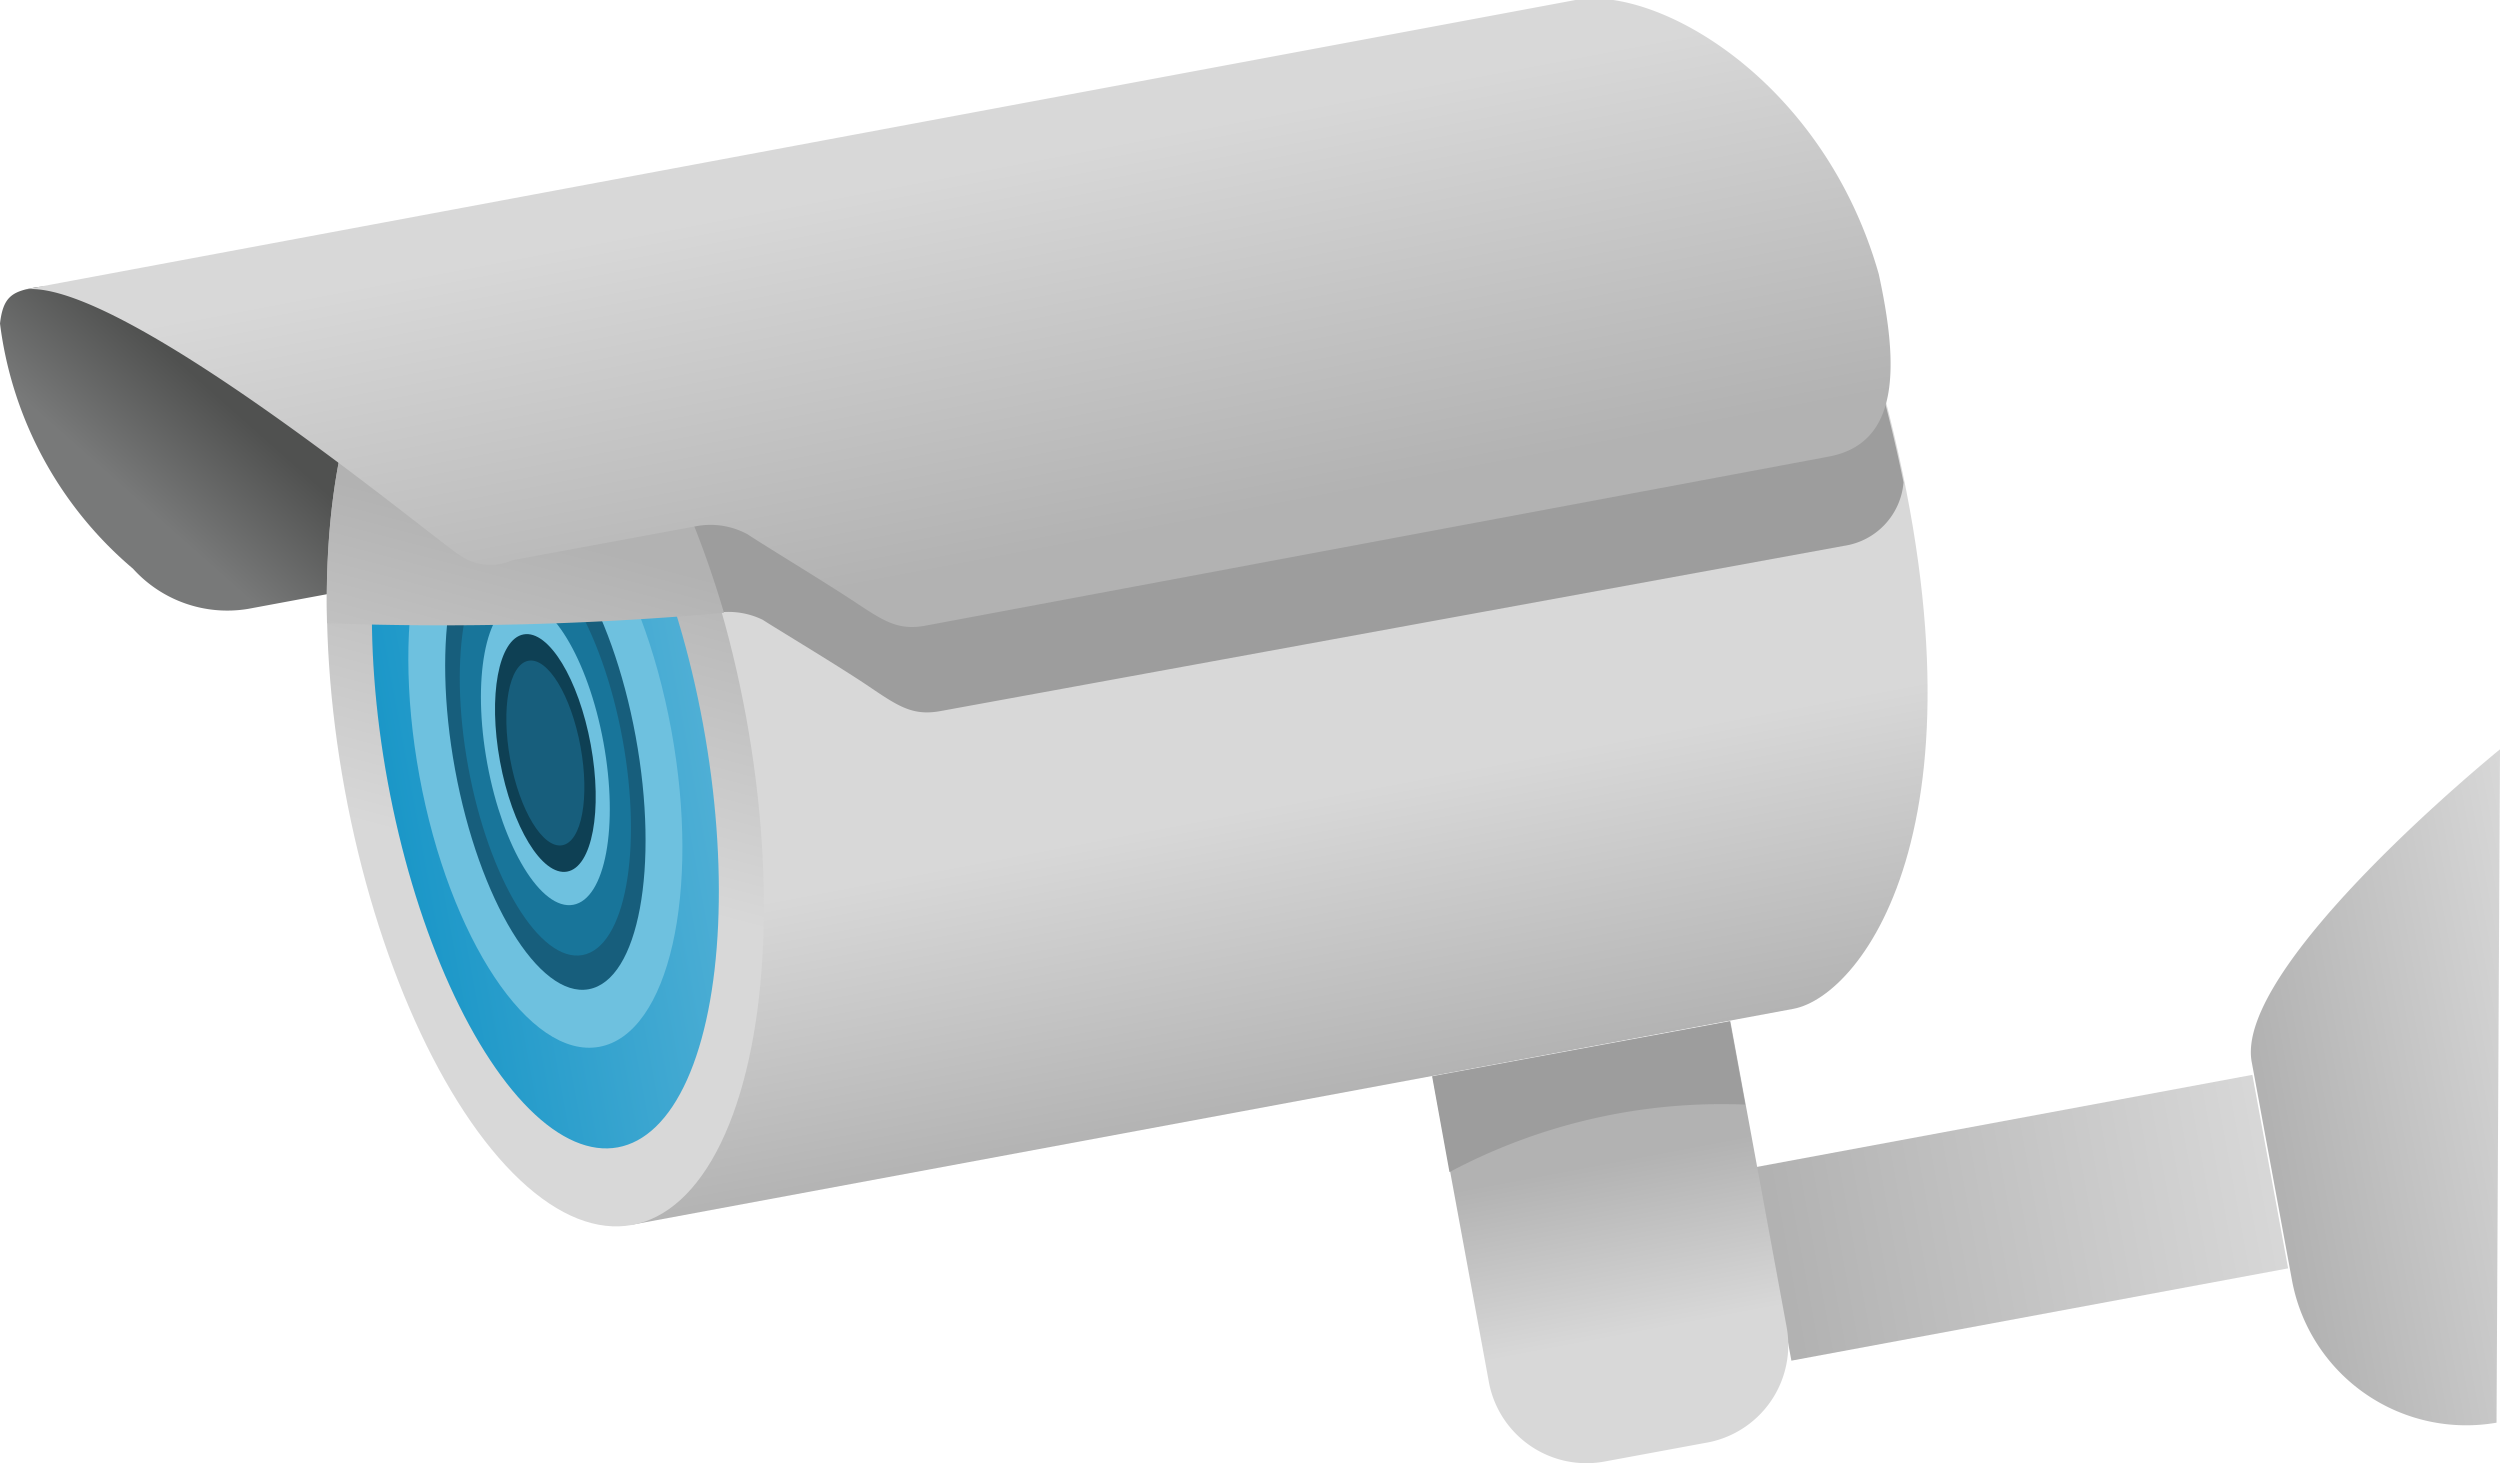 <svg xmlns="http://www.w3.org/2000/svg" xmlns:xlink="http://www.w3.org/1999/xlink" viewBox="0 0 50.38 29.49"><defs><style>.cls-1{isolation:isolate;}.cls-2{fill:url(#linear-gradient);}.cls-3{fill:url(#linear-gradient-2);}.cls-4{fill:url(#linear-gradient-3);}.cls-5{fill:url(#linear-gradient-4);}.cls-6{fill:#9d9d9d;}.cls-7{fill:url(#linear-gradient-5);}.cls-8{fill:url(#linear-gradient-6);}.cls-9{fill:#6ec1df;}.cls-10{fill:#175e7c;}.cls-11{fill:#18759a;}.cls-12{fill:#0e4054;}.cls-13{mix-blend-mode:multiply;fill:url(#linear-gradient-7);}.cls-14{fill:url(#linear-gradient-8);}.cls-15{fill:url(#linear-gradient-9);}</style><linearGradient id="linear-gradient" x1="-52.7" y1="-81.67" x2="-42.21" y2="-81.67" gradientTransform="matrix(0.95, -0.18, 0.18, 0.98, 100.78, 96.42)" gradientUnits="userSpaceOnUse"><stop offset="0" stop-color="#b2b2b2"/><stop offset="1" stop-color="#d8d8d8"/></linearGradient><linearGradient id="linear-gradient-2" x1="-42.22" y1="-82.53" x2="-35.94" y2="-82.53" xlink:href="#linear-gradient"/><linearGradient id="linear-gradient-3" x1="-82.91" y1="-102.61" x2="-80.79" y2="-104.31" gradientTransform="matrix(0.95, -0.18, 0.18, 0.98, 100.78, 96.42)" gradientUnits="userSpaceOnUse"><stop offset="0" stop-color="#787979"/><stop offset="1" stop-color="#505150"/></linearGradient><linearGradient id="linear-gradient-4" x1="-61.47" y1="-86.94" x2="-61.47" y2="-93.14" xlink:href="#linear-gradient"/><linearGradient id="linear-gradient-5" x1="-73.89" y1="-100.63" x2="-76.93" y2="-94.02" gradientTransform="matrix(0.97, 0, 0, 1, 84.62, 111.31)" xlink:href="#linear-gradient"/><linearGradient id="linear-gradient-6" x1="-79.19" y1="-96.33" x2="-72.54" y2="-96.33" gradientTransform="matrix(0.97, 0, 0, 1, 84.61, 111.31)" gradientUnits="userSpaceOnUse"><stop offset="0" stop-color="#1b97c8"/><stop offset="1" stop-color="#4fafd5"/></linearGradient><linearGradient id="linear-gradient-7" x1="-75.14" y1="-101.15" x2="-78.22" y2="-94.48" xlink:href="#linear-gradient"/><linearGradient id="linear-gradient-8" x1="-55.82" y1="-84.77" x2="-55.82" y2="-81.24" xlink:href="#linear-gradient"/><linearGradient id="linear-gradient-9" x1="-65.79" y1="-99" x2="-65.79" y2="-106.91" xlink:href="#linear-gradient"/></defs><g class="cls-1"><g id="Layer_2" data-name="Layer 2"><g id="Layer_1-2" data-name="Layer 1"><polygon class="cls-2" points="46.11 25.56 36.1 27.42 35.38 23.52 45.39 21.66 46.11 25.56"/><path class="cls-3" d="M50.31,28.67h0l.07-13.57s-5.4,4.38-5,6.32l.81,4.39A3.57,3.57,0,0,0,50.31,28.67Z"/><path class="cls-4" d="M.67,5.8C.23,5.88.06,6,0,6.52a7.73,7.73,0,0,0,2.68,4.94A2.56,2.56,0,0,0,5,12.27l3.44-.64L8.24,9.34S2.83,5.4.67,5.8Z"/><path class="cls-5" d="M12.74,24.68l23.4-4.35c1.4-.26,4.2-3.88,1.71-12.81-3.94.73-24.44,2.56-24.44,2.56Z"/><path class="cls-6" d="M15.37,12.49c.26.17,1.56.95,2.15,1.35s.88.59,1.43.49L37.16,11a1.41,1.41,0,0,0,1.2-1.28c-.14-.68-.31-1.4-.52-2.15-3.94.73-24.44,2.56-24.44,2.56l-.11,2.44,1-.19A1.58,1.58,0,0,1,15.37,12.49Z"/><ellipse class="cls-7" cx="10.99" cy="15.17" rx="4.11" ry="9.67" transform="translate(-2.56 2.24) rotate(-10.41)"/><ellipse class="cls-8" cx="10.99" cy="15.17" rx="3.23" ry="8.08" transform="translate(-2.56 2.24) rotate(-10.41)"/><ellipse class="cls-9" cx="10.99" cy="15.17" rx="2.58" ry="6.02" transform="translate(-2.56 2.24) rotate(-10.41)"/><ellipse class="cls-10" cx="10.99" cy="15.17" rx="1.85" ry="4.84" transform="translate(-2.56 2.24) rotate(-10.41)"/><ellipse class="cls-11" cx="10.99" cy="15.17" rx="1.58" ry="4.14" transform="translate(-2.56 2.24) rotate(-10.41)"/><ellipse class="cls-9" cx="10.99" cy="15.17" rx="1.19" ry="3.11" transform="translate(-2.56 2.24) rotate(-10.41)"/><ellipse class="cls-12" cx="10.99" cy="15.17" rx="0.93" ry="2.43" transform="translate(-2.56 2.24) rotate(-10.41)"/><ellipse class="cls-10" cx="10.99" cy="15.17" rx="0.72" ry="1.89" transform="translate(-2.56 2.24) rotate(-10.41)"/><path class="cls-13" d="M9.24,5.66C7.5,6,6.5,8.83,6.59,12.56a64.21,64.21,0,0,0,8-.21C13.36,8.18,11.17,5.3,9.24,5.66Z"/><path class="cls-14" d="M32.35,29.45l2-.37A2,2,0,0,0,36,26.72l-1.13-6.14-6,1.11L30,27.83A2,2,0,0,0,32.35,29.45Z"/><path class="cls-6" d="M35.17,22.26l-.31-1.68-6,1.11.35,1.93A11.68,11.68,0,0,1,35.17,22.26Z"/><path class="cls-15" d="M.52,5.83,31.75,0c1.65-.3,5,1.62,6.11,5.52.41,1.88.42,3.41-1,3.68L18.64,12.61c-.55.1-.84-.1-1.43-.49s-1.89-1.18-2.14-1.35A1.56,1.56,0,0,0,14,10.61l-3.68.68a1.07,1.07,0,0,1-1.08-.12C8.68,10.81,2.47,5.64.52,5.83Z"/></g></g></g></svg>